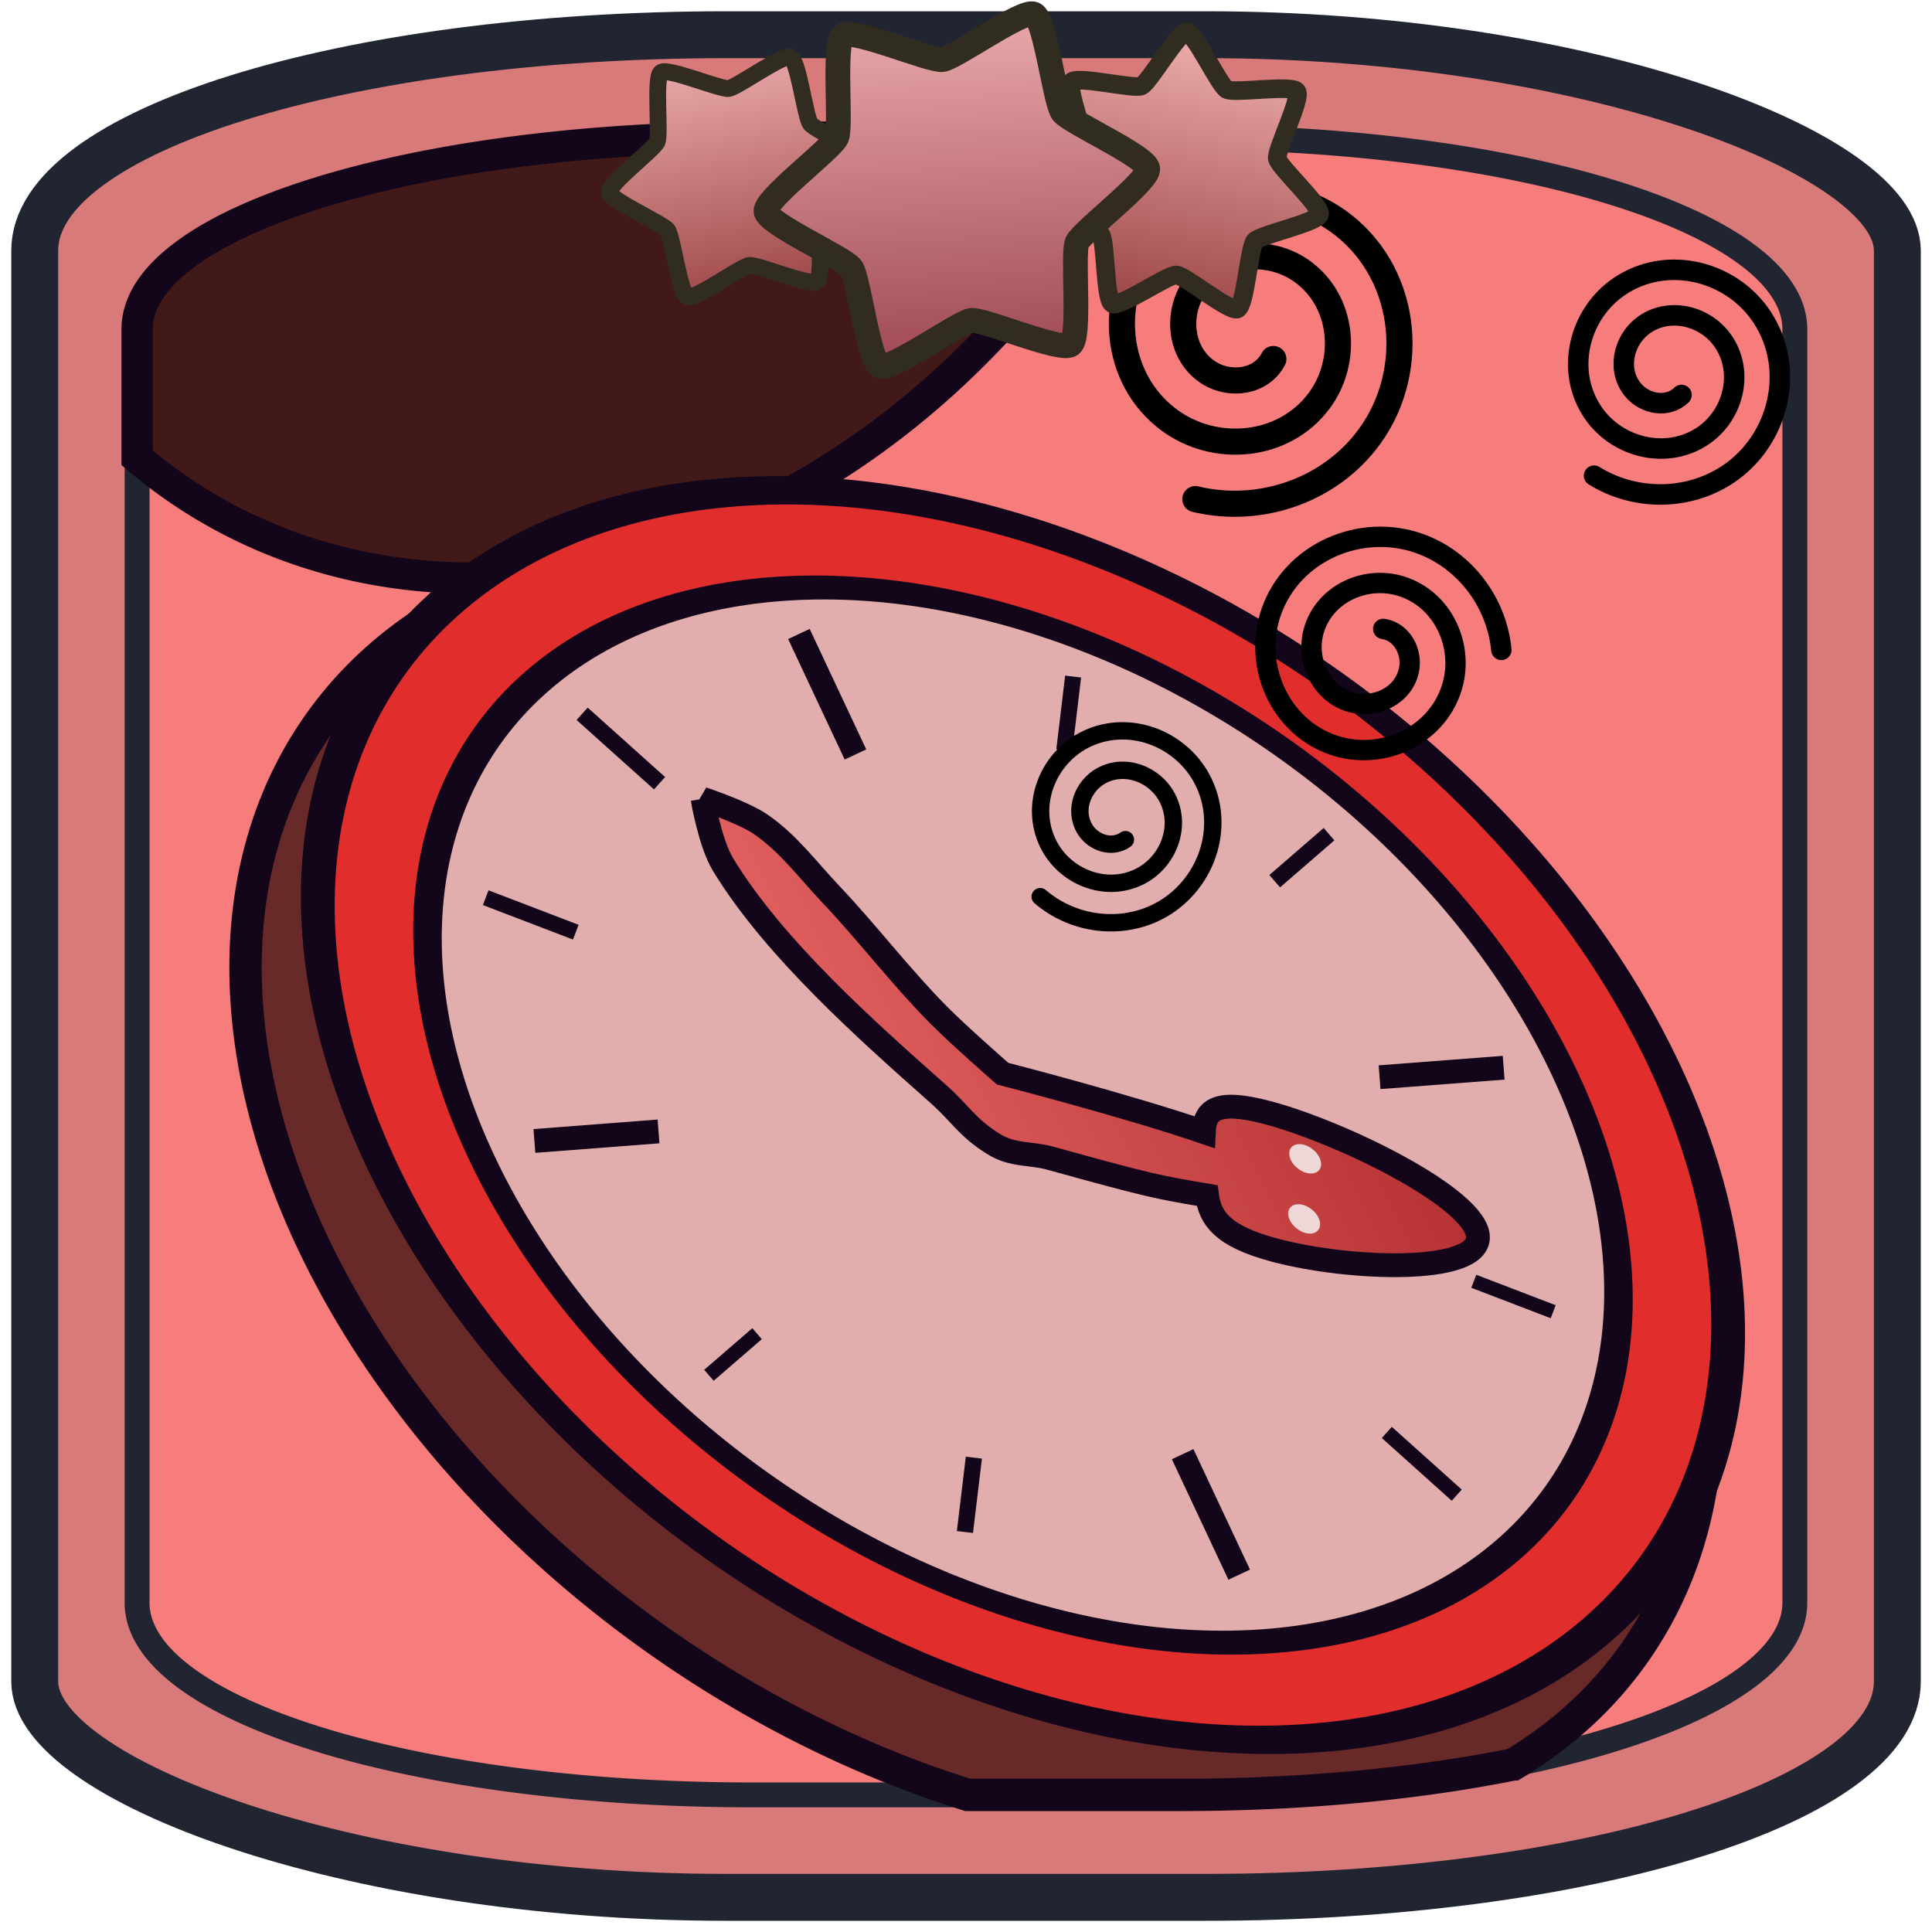 <?xml version="1.0" encoding="UTF-8" standalone="no"?>
<!-- Created with Inkscape (http://www.inkscape.org/) -->

<svg
   width="130"
   height="130"
   viewBox="0 0 34.396 34.396"
   version="1.1"
   id="svg1"
   inkscape:version="1.4.2 (f4327f4, 2025-05-13)"
   sodipodi:docname="TimeStop2.svg"
   xmlns:inkscape="http://www.inkscape.org/namespaces/inkscape"
   xmlns:sodipodi="http://sodipodi.sourceforge.net/DTD/sodipodi-0.dtd"
   xmlns:xlink="http://www.w3.org/1999/xlink"
   xmlns="http://www.w3.org/2000/svg"
   xmlns:svg="http://www.w3.org/2000/svg">
  <sodipodi:namedview
     id="namedview1"
     pagecolor="#ffffff"
     bordercolor="#000000"
     borderopacity="0.25"
     inkscape:showpageshadow="2"
     inkscape:pageopacity="0.0"
     inkscape:pagecheckerboard="0"
     inkscape:deskcolor="#d1d1d1"
     inkscape:document-units="mm"
     inkscape:zoom="5.6568542"
     inkscape:cx="59.220193"
     inkscape:cy="32.792077"
     inkscape:window-width="3840"
     inkscape:window-height="2054"
     inkscape:window-x="-11"
     inkscape:window-y="-11"
     inkscape:window-maximized="1"
     inkscape:current-layer="layer3" />
  <defs
     id="defs1">
    <linearGradient
       id="linearGradient4"
       inkscape:collect="always">
      <stop
         style="stop-color:#e26060;stop-opacity:1;"
         offset="0"
         id="stop4" />
      <stop
         style="stop-color:#b63232;stop-opacity:1;"
         offset="1"
         id="stop5" />
    </linearGradient>
    <inkscape:path-effect
       effect="spiro"
       id="path-effect9"
       is_visible="true"
       lpeversion="1" />
    <inkscape:path-effect
       effect="spiro"
       id="path-effect8"
       is_visible="true"
       lpeversion="1" />
    <inkscape:path-effect
       effect="mirror_symmetry"
       start_point="17.255,9.245"
       end_point="17.255,29.301"
       center_point="17.255,19.273"
       id="path-effect5"
       is_visible="true"
       lpeversion="1.2"
       lpesatellites=""
       mode="free"
       discard_orig_path="false"
       fuse_paths="true"
       oposite_fuse="false"
       split_items="false"
       split_open="false"
       link_styles="false" />
    <inkscape:path-effect
       effect="mirror_symmetry"
       start_point="27.03,8.41"
       end_point="27.03,28.183"
       center_point="27.03,18.297"
       id="path-effect3"
       is_visible="true"
       lpeversion="1.2"
       lpesatellites=""
       mode="free"
       discard_orig_path="false"
       fuse_paths="false"
       oposite_fuse="false"
       split_items="false"
       split_open="false"
       link_styles="false" />
    <inkscape:path-effect
       effect="spiro"
       id="path-effect8-8"
       is_visible="true"
       lpeversion="1" />
    <inkscape:path-effect
       effect="spiro"
       id="path-effect8-0"
       is_visible="true"
       lpeversion="1" />
    <inkscape:path-effect
       effect="spiro"
       id="path-effect8-0-9"
       is_visible="true"
       lpeversion="1" />
    <inkscape:path-effect
       effect="spiro"
       id="path-effect8-8-6"
       is_visible="true"
       lpeversion="1" />
    <inkscape:path-effect
       effect="spiro"
       id="path-effect8-3"
       is_visible="true"
       lpeversion="1" />
    <linearGradient
       inkscape:collect="always"
       xlink:href="#linearGradient4"
       id="linearGradient5"
       x1="12.979"
       y1="16.647"
       x2="23.443"
       y2="16.647"
       gradientUnits="userSpaceOnUse"
       gradientTransform="matrix(0.997,-0.076,0.454,0.968,-6.315,3.559)" />
    <linearGradient
       inkscape:collect="always"
       xlink:href="#linearGradient29"
       id="linearGradient25"
       x1="9.158"
       y1="0.654"
       x2="9.524"
       y2="7.639"
       gradientUnits="userSpaceOnUse" />
    <linearGradient
       id="linearGradient29"
       inkscape:collect="always">
      <stop
         style="stop-color:#f2b3b3;stop-opacity:1;"
         offset="0"
         id="stop28" />
      <stop
         style="stop-color:#9e4752;stop-opacity:1;"
         offset="1"
         id="stop29" />
    </linearGradient>
    <linearGradient
       inkscape:collect="always"
       xlink:href="#linearGradient27"
       id="linearGradient26"
       x1="9.158"
       y1="0.654"
       x2="9.524"
       y2="7.639"
       gradientUnits="userSpaceOnUse" />
    <linearGradient
       id="linearGradient27"
       inkscape:collect="always">
      <stop
         style="stop-color:#f2b3b3;stop-opacity:1;"
         offset="0"
         id="stop26" />
      <stop
         style="stop-color:#9e4747;stop-opacity:1;"
         offset="1"
         id="stop27" />
    </linearGradient>
    <linearGradient
       inkscape:collect="always"
       xlink:href="#linearGradient27"
       id="linearGradient15"
       gradientUnits="userSpaceOnUse"
       x1="9.158"
       y1="0.654"
       x2="9.524"
       y2="7.639" />
  </defs>
  <g
     inkscape:label="Ebene 1"
     inkscape:groupmode="layer"
     id="layer1"
     style="display:inline">
    <rect
       style="fill:#d97a7a;fill-opacity:1;stroke:#212532;stroke-width:0.835;stroke-linejoin:round;stroke-miterlimit:8.2;stroke-dasharray:none;stroke-opacity:0.996"
       id="rect1"
       width="33.161"
       height="33.161"
       x="0.618"
       y="0.618"
       ry="3.843"
       rx="12.308" />
    <path
       d="M 17.23,31.955 A 14.336,9.836 35.249 0 1 5.543,22.073 14.336,9.836 35.249 0 1 9.195,10.262 10.754,13.112 32.188 0 1 2.441,8.15 V 28.535 c 0,1.895 4.885,3.42 10.954,3.42 z"
       style="fill:#f77c7c;stroke:#212532;stroke-width:0.443;stroke-linejoin:round;stroke-miterlimit:8.2;stroke-opacity:0.996;fill-opacity:1"
       id="path10" />
    <path
       d="m 20.177,2.441 a 10.754,13.112 32.188 0 1 -1.774,2.685 10.754,13.112 32.188 0 1 -6.348,4.538 14.336,9.836 35.249 0 1 17.168,10.593 14.336,9.836 35.249 0 1 -2.282,11.155 c 3.021,-0.608 5.013,-1.667 5.013,-2.877 V 5.861 c 0,-1.895 -4.885,-3.42 -10.954,-3.42 z"
       style="fill:#f77c7c;stroke:#212532;stroke-width:0.443;stroke-linejoin:round;stroke-miterlimit:8.2;stroke-opacity:0.996;fill-opacity:1"
       id="path8" />
    <path
       sodipodi:type="spiral"
       style="fill:none;fill-rule:evenodd;stroke:#000000;stroke-width:0.365;stroke-linecap:round;stroke-dasharray:none"
       id="path12"
       sodipodi:cx="29.419693"
       sodipodi:cy="8.0915852"
       sodipodi:expansion="1"
       sodipodi:revolution="2.7902846"
       sodipodi:radius="2.2837081"
       sodipodi:argument="-15.350353"
       sodipodi:t0="0.21885763"
       d="m 29.667,8.526 c -0.247,0.241 -0.65,0.163 -0.859,-0.086 -0.293,-0.347 -0.182,-0.871 0.162,-1.139 0.446,-0.346 1.094,-0.201 1.418,0.239 0.4,0.544 0.221,1.317 -0.315,1.697 C 29.431,9.691 28.532,9.478 28.096,8.845 27.588,8.107 27.835,7.082 28.565,6.591 c 0.836,-0.563 1.987,-0.281 2.534,0.545 0.618,0.933 0.301,2.21 -0.621,2.813 -0.711,0.464 -1.649,0.459 -2.367,0.014"
       transform="translate(0.269,-1.494)" />
    <path
       sodipodi:type="spiral"
       style="fill:none;fill-rule:evenodd;stroke:#000000;stroke-width:0.465;stroke-dasharray:none;stroke-linecap:round"
       id="path13"
       sodipodi:cx="20.907158"
       sodipodi:cy="5.1917105"
       sodipodi:expansion="1"
       sodipodi:revolution="2.7902846"
       sodipodi:radius="3.0777364"
       sodipodi:argument="-15.668167"
       sodipodi:t0="0.21885763"
       d="M 21.407,5.644 C 21.192,6.056 20.643,6.126 20.27,5.896 19.749,5.575 19.671,4.857 19.998,4.37 20.423,3.739 21.314,3.651 21.914,4.079 22.655,4.606 22.751,5.671 22.225,6.383 21.595,7.235 20.355,7.34 19.531,6.714 18.569,5.983 18.454,4.567 19.18,3.63 20.013,2.557 21.605,2.434 22.654,3.26 c 1.184,0.934 1.316,2.703 0.389,3.863 -0.714,0.894 -1.917,1.281 -3.025,1.015"
       transform="translate(1.263,0.748)" />
  </g>
  <g
     inkscape:groupmode="layer"
     id="layer2"
     inkscape:label="Ebene 2">
    <path
       d="m 20.177,2.441 h -6.782 c -6.069,0 -10.954,1.525 -10.954,3.42 V 8.15 A 10.754,13.112 32.188 0 0 18.404,5.126 10.754,13.112 32.188 0 0 20.177,2.441 Z"
       style="fill:#421919;stroke:#13061b;stroke-width:0.557"
       id="path7" />
    <path
       d="m 9.195,10.262 a 10.754,13.112 32.188 0 0 2.86,-0.599 14.336,9.836 35.249 0 0 -0.066,0.005 14.336,9.836 35.249 0 0 -2.794,0.594 z"
       style="fill:#682929;stroke:#13061b;stroke-width:0.576"
       id="path11" />
    <path
       d="M 26.942,31.412 A 14.336,9.836 35.249 0 0 29.224,20.256 14.336,9.836 35.249 0 0 12.055,9.663 10.754,13.112 32.188 0 1 9.195,10.262 14.336,9.836 35.249 0 0 5.543,22.073 14.336,9.836 35.249 0 0 17.23,31.955 h 3.771 c 2.193,0 4.231,-0.199 5.941,-0.543 z"
       style="fill:#682929;stroke:#13061b;stroke-width:0.576"
       id="path9" />
    <ellipse
       style="fill:#e22d2d;fill-opacity:1;stroke:#13061b;stroke-width:0.555"
       id="path1-3"
       cx="8.608"
       cy="22.659"
       rx="11.458"
       ry="12.253"
       transform="matrix(0.997,-0.076,0.425,0.905,0,0)" />
    <ellipse
       style="fill:#e2adad;fill-opacity:1;stroke:#13061b;stroke-width:0.469"
       id="path1"
       cx="8.608"
       cy="22.659"
       rx="9.676"
       ry="10.347"
       transform="matrix(0.997,-0.076,0.425,0.905,0,0)" />
    <path
       style="fill:#e2adad;fill-opacity:1;stroke:#13061b;stroke-width:0.424"
       d="m 14.223,11.287 1.007,2.145"
       id="path2" />
    <path
       style="fill:#e2adad;fill-opacity:1;stroke:#13061b;stroke-width:0.424"
       d="m 21.055,25.889 1.007,2.145"
       id="path2-8" />
    <path
       style="fill:#e2adad;fill-opacity:1;stroke:#13061b;stroke-width:0.286"
       d="m 19.105,12.045 -0.157,1.311"
       id="path2-1" />
    <path
       style="fill:#e2adad;fill-opacity:1;stroke:#13061b;stroke-width:0.289"
       d="m 17.338,25.951 -0.159,1.324"
       id="path2-8-7" />
    <path
       style="fill:#e2adad;fill-opacity:1;stroke:#13061b;stroke-width:0.291"
       d="m 23.661,14.851 -0.967,0.837"
       id="path2-7" />
    <path
       style="fill:#e2adad;fill-opacity:1;stroke:#13061b;stroke-width:0.258"
       d="m 13.478,23.744 -0.857,0.741"
       id="path2-8-6" />
    <path
       style="fill:#e2adad;fill-opacity:1;stroke:#13061b;stroke-width:0.424"
       d="m 26.77,19.009 -2.209,0.169"
       id="path2-2" />
    <path
       style="fill:#e2adad;fill-opacity:1;stroke:#13061b;stroke-width:0.424"
       d="M 11.724,20.143 9.514,20.313"
       id="path2-8-2" />
    <path
       style="fill:#e2adad;fill-opacity:1;stroke:#13061b;stroke-width:0.296"
       d="m 10.364,12.708 1.378,1.236"
       id="path2-76" />
    <path
       style="fill:#e2adad;fill-opacity:1;stroke:#13061b;stroke-width:0.267"
       d="m 24.69,25.502 1.245,1.117"
       id="path2-8-1" />
    <path
       style="fill:#e2adad;fill-opacity:1;stroke:#13061b;stroke-width:0.281"
       d="m 8.647,15.982 1.604,0.614"
       id="path2-9" />
    <path
       style="fill:#e2adad;fill-opacity:1;stroke:#13061b;stroke-width:0.248"
       d="m 26.238,22.811 1.414,0.542"
       id="path2-8-5" />
    <path
       id="path3"
       style="fill:url(#linearGradient5);stroke:#13061b;stroke-width:0.424"
       d="m 12.508,14.222 c 0,0 0.132,0.787 0.364,1.169 0.91,1.501 2.607,2.998 3.827,4.08 0.412,0.365 0.508,0.593 0.982,0.891 0.351,0.221 0.654,0.156 1.027,0.26 1.77,0.491 1.902,0.513 2.782,0.662 0.055,0.402 0.267,0.723 1.205,0.973 1.34,0.357 3.652,0.432 3.617,-0.244 -0.035,-0.676 -2.404,-1.847 -3.743,-2.204 -0.933,-0.248 -1.121,-0.036 -1.137,0.344 -1.407,-0.48 -3.582,-1.038 -3.582,-1.038 0,0 -0.786,-0.687 -1.148,-1.053 -0.679,-0.688 -1.249,-1.443 -1.911,-2.142 -0.403,-0.425 -0.757,-0.91 -1.252,-1.247 -0.317,-0.216 -1.032,-0.452 -1.032,-0.452 z" />
    <ellipse
       style="fill:#edd7d7;fill-opacity:1;stroke:#13061b;stroke-width:0;stroke-dasharray:none"
       id="path4"
       cx="13.119"
       cy="23.898"
       rx="0.257"
       ry="0.288"
       transform="matrix(0.997,-0.076,0.425,0.905,0,0)" />
    <path
       sodipodi:type="spiral"
       style="display:inline;fill:none;fill-rule:evenodd;stroke:#000000;stroke-width:0.265;stroke-linecap:round;stroke-dasharray:none"
       id="path14"
       sodipodi:cx="24.143229"
       sodipodi:cy="10.417969"
       sodipodi:expansion="1"
       sodipodi:revolution="2.7902846"
       sodipodi:radius="1.6880152"
       sodipodi:argument="-17.571072"
       sodipodi:t0="0.21885763"
       d="m 24.288,10.078 c 0.252,0.038 0.387,0.31 0.334,0.544 -0.073,0.328 -0.431,0.497 -0.743,0.414 -0.403,-0.108 -0.608,-0.554 -0.494,-0.941 0.141,-0.478 0.676,-0.719 1.139,-0.573 0.554,0.174 0.831,0.798 0.653,1.338 -0.207,0.63 -0.921,0.942 -1.536,0.733 -0.705,-0.24 -1.054,-1.043 -0.813,-1.735 0.272,-0.781 1.166,-1.166 1.933,-0.893 0.591,0.211 1.007,0.765 1.067,1.387"
       transform="matrix(1.366,0,0,1.366,-8.552,-2.57)" />
    <path
       sodipodi:type="spiral"
       style="display:inline;fill:none;fill-rule:evenodd;stroke:#000000;stroke-width:0.265;stroke-linecap:round;stroke-dasharray:none"
       id="path14-2"
       sodipodi:cx="24.143229"
       sodipodi:cy="10.417969"
       sodipodi:expansion="1"
       sodipodi:revolution="2.7902846"
       sodipodi:radius="1.6880152"
       sodipodi:argument="-17.571072"
       sodipodi:t0="0.21885763"
       d="m 24.288,10.078 c 0.252,0.038 0.387,0.31 0.334,0.544 -0.073,0.328 -0.431,0.497 -0.743,0.414 -0.403,-0.108 -0.608,-0.554 -0.494,-0.941 0.141,-0.478 0.676,-0.719 1.139,-0.573 0.554,0.174 0.831,0.798 0.653,1.338 -0.207,0.63 -0.921,0.942 -1.536,0.733 -0.705,-0.24 -1.054,-1.043 -0.813,-1.735 0.272,-0.781 1.166,-1.166 1.933,-0.893 0.591,0.211 1.007,0.765 1.067,1.387"
       transform="matrix(-0.841,0.809,-0.809,-0.841,48.615,3.775)" />
    <ellipse
       style="fill:#edd7d7;fill-opacity:1;stroke:#13061b;stroke-width:0;stroke-dasharray:none"
       id="path4-3"
       cx="12.615"
       cy="25.038"
       rx="0.257"
       ry="0.288"
       transform="matrix(0.997,-0.076,0.425,0.905,0,0)" />
  </g>
  <g
     inkscape:groupmode="layer"
     id="layer3"
     inkscape:label="Ebene 3">
    <path
       sodipodi:type="star"
       style="fill:url(#linearGradient15);fill-opacity:1;fill-rule:nonzero;stroke:#322d21;stroke-width:0.443;stroke-linejoin:round;stroke-miterlimit:8.2;stroke-opacity:0.996"
       id="path1-5-7"
       inkscape:flatsided="false"
       sodipodi:sides="7"
       sodipodi:cx="9.3473988"
       sodipodi:cy="4.4553022"
       sodipodi:r1="3.4362388"
       sodipodi:r2="2.3474281"
       sodipodi:arg1="0.9357696"
       sodipodi:arg2="1.3845686"
       inkscape:rounded="0.12173243"
       inkscape:randomized="0"
       d="M 11.386,7.222 C 11.222,7.342 9.982,6.725 9.782,6.762 9.582,6.8 8.652,7.826 8.455,7.774 8.259,7.721 7.969,6.366 7.815,6.233 7.661,6.101 6.278,6.013 6.197,5.827 6.116,5.641 6.994,4.569 7.002,4.366 7.009,4.163 6.216,3.027 6.311,2.847 6.406,2.668 7.791,2.686 7.955,2.565 8.118,2.445 8.512,1.116 8.711,1.078 8.911,1.041 9.761,2.136 9.957,2.188 10.153,2.241 11.437,1.72 11.591,1.852 c 0.154,0.133 -0.172,1.48 -0.091,1.666 0.081,0.186 1.289,0.865 1.281,1.068 -0.008,0.203 -1.264,0.788 -1.359,0.967 -0.095,0.179 0.127,1.547 -0.036,1.668 z"
       inkscape:transform-center-x="-0.21525591"
       inkscape:transform-center-y="-0.47213525"
       transform="matrix(0.728,0.169,-0.169,0.728,14.963,-1.681)" />
    <path
       sodipodi:type="star"
       style="fill:url(#linearGradient26);fill-opacity:1;fill-rule:nonzero;stroke:#322d21;stroke-width:0.443;stroke-linejoin:round;stroke-miterlimit:8.2;stroke-opacity:0.996"
       id="path1-5-7-0"
       inkscape:flatsided="false"
       sodipodi:sides="6"
       sodipodi:cx="9.3473988"
       sodipodi:cy="4.4553022"
       sodipodi:r1="3.4362388"
       sodipodi:r2="2.3474281"
       sodipodi:arg1="0.9357696"
       sodipodi:arg2="1.4593684"
       inkscape:rounded="0.12173243"
       inkscape:randomized="0"
       d="M 11.386,7.222 C 11.206,7.354 9.83,6.763 9.608,6.788 9.387,6.813 8.175,7.693 7.971,7.604 7.767,7.515 7.59,6.027 7.458,5.848 7.325,5.669 5.957,5.059 5.932,4.837 5.908,4.616 7.107,3.719 7.197,3.515 7.286,3.311 7.13,1.821 7.309,1.689 7.488,1.557 8.865,2.147 9.086,2.122 9.308,2.098 10.52,1.218 10.724,1.307 c 0.204,0.089 0.381,1.577 0.513,1.756 0.132,0.179 1.5,0.789 1.525,1.01 0.025,0.221 -1.175,1.118 -1.264,1.322 -0.089,0.204 0.067,1.694 -0.112,1.826 z"
       inkscape:transform-center-x="0.19430891"
       inkscape:transform-center-y="-0.42619179"
       transform="matrix(-0.658,0.153,0.153,0.658,18.625,-1.211)" />
    <path
       sodipodi:type="star"
       style="fill:url(#linearGradient25);fill-opacity:1;fill-rule:nonzero;stroke:#322d21;stroke-width:0.443;stroke-linejoin:round;stroke-miterlimit:8.2;stroke-opacity:0.996"
       id="path1-5-9"
       inkscape:flatsided="false"
       sodipodi:sides="6"
       sodipodi:cx="9.3473988"
       sodipodi:cy="4.4553022"
       sodipodi:r1="3.4362388"
       sodipodi:r2="2.3474281"
       sodipodi:arg1="0.9357696"
       sodipodi:arg2="1.4593684"
       inkscape:rounded="0.12173243"
       inkscape:randomized="0"
       d="M 11.386,7.222 C 11.206,7.354 9.83,6.763 9.608,6.788 9.387,6.813 8.175,7.693 7.971,7.604 7.767,7.515 7.59,6.027 7.458,5.848 7.325,5.669 5.957,5.059 5.932,4.837 5.908,4.616 7.107,3.719 7.197,3.515 7.286,3.311 7.13,1.821 7.309,1.689 7.488,1.557 8.865,2.147 9.086,2.122 9.308,2.098 10.52,1.218 10.724,1.307 c 0.204,0.089 0.381,1.577 0.513,1.756 0.132,0.179 1.5,0.789 1.525,1.01 0.025,0.221 -1.175,1.118 -1.264,1.322 -0.089,0.204 0.067,1.694 -0.112,1.826 z"
       inkscape:transform-center-x="0.066814449"
       inkscape:transform-center-y="-0.84094716"
       transform="matrix(0.995,0,0,0.995,7.735,-1.05)" />
  </g>
</svg>
